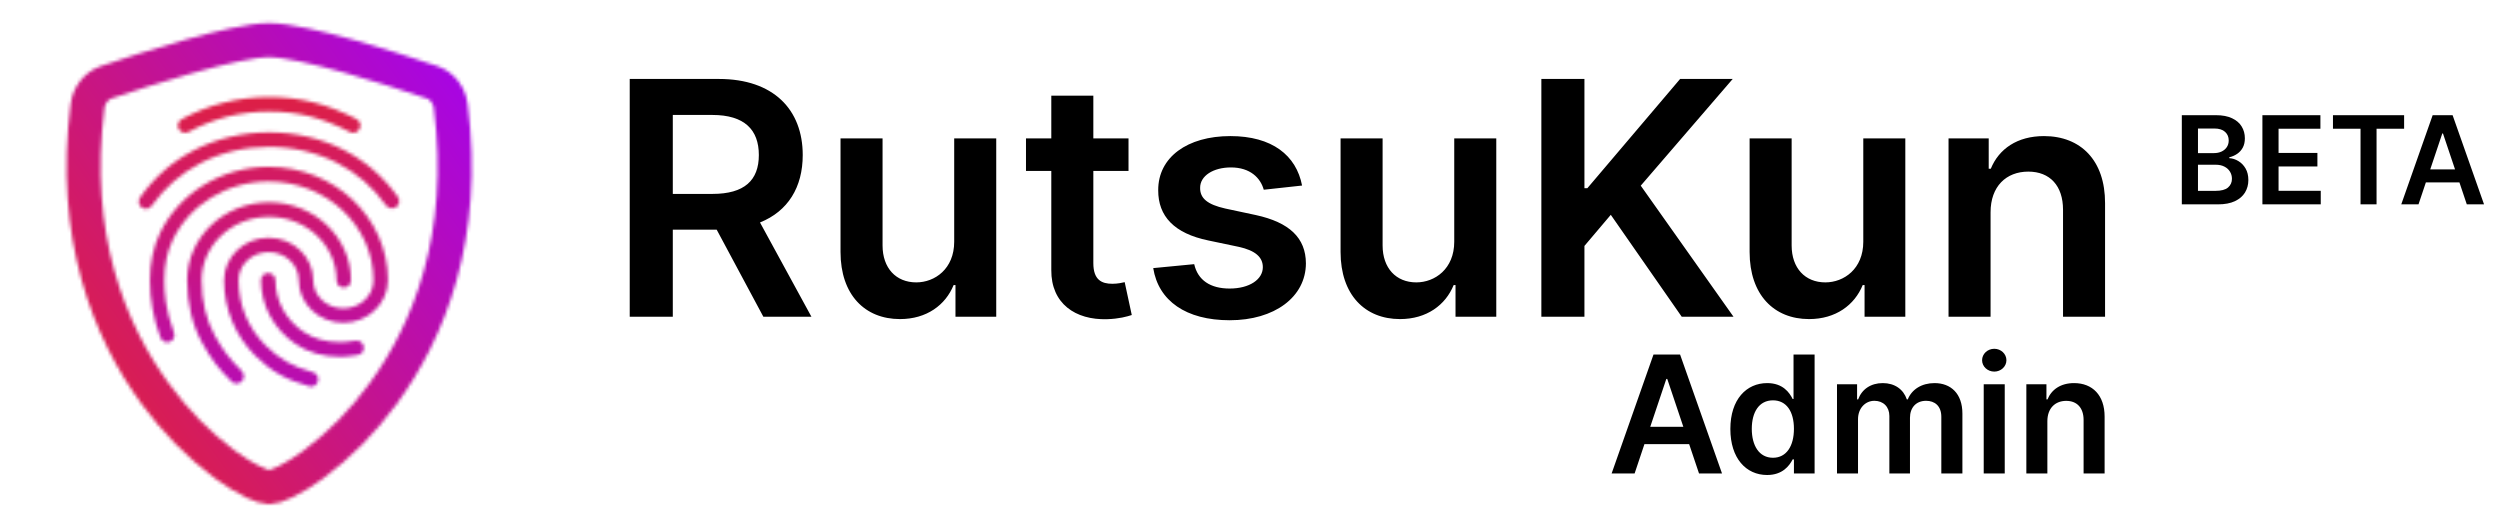<svg width="734" height="155" viewBox="0 0 734 155" fill="none" xmlns="http://www.w3.org/2000/svg">
<path d="M640.582 60V33.818H650.605C652.497 33.818 654.07 34.117 655.322 34.713C656.584 35.301 657.526 36.106 658.148 37.129C658.778 38.152 659.094 39.311 659.094 40.606C659.094 41.672 658.889 42.584 658.48 43.342C658.071 44.092 657.521 44.702 656.831 45.17C656.141 45.639 655.369 45.976 654.517 46.18V46.436C655.446 46.487 656.337 46.773 657.189 47.293C658.05 47.804 658.753 48.528 659.298 49.466C659.844 50.403 660.117 51.537 660.117 52.867C660.117 54.222 659.788 55.44 659.132 56.523C658.476 57.597 657.487 58.445 656.166 59.067C654.845 59.689 653.183 60 651.18 60H640.582ZM645.325 56.037H650.426C652.148 56.037 653.388 55.709 654.146 55.053C654.913 54.388 655.297 53.535 655.297 52.496C655.297 51.72 655.105 51.021 654.722 50.399C654.338 49.769 653.793 49.274 653.085 48.916C652.378 48.55 651.534 48.367 650.554 48.367H645.325V56.037ZM645.325 44.953H650.017C650.835 44.953 651.572 44.804 652.229 44.506C652.885 44.199 653.401 43.769 653.776 43.215C654.159 42.652 654.351 41.987 654.351 41.22C654.351 40.206 653.993 39.371 653.277 38.715C652.57 38.058 651.517 37.73 650.119 37.73H645.325V44.953ZM664.243 60V33.818H681.271V37.794H668.985V44.902H680.389V48.878H668.985V56.024H681.373V60H664.243ZM684.959 37.794V33.818H705.848V37.794H697.756V60H693.052V37.794H684.959ZM710.074 60H705.011L714.228 33.818H720.083L729.314 60H724.251L717.258 39.188H717.054L710.074 60ZM710.24 49.734H724.047V53.544H710.24V49.734Z" fill="black"/>
<path d="M479.926 139L482.807 130.392H495.932L498.83 139H505.58L493.273 104.091H485.466L473.176 139H479.926ZM484.511 125.312L489.233 111.25H489.506L494.227 125.312H484.511ZM518.824 139.46C523.324 139.46 525.352 136.784 526.324 134.875H526.699V139H532.767V104.091H526.58V117.148H526.324C525.386 115.256 523.46 112.477 518.841 112.477C512.79 112.477 508.034 117.216 508.034 125.943C508.034 134.568 512.653 139.46 518.824 139.46ZM520.545 134.398C516.472 134.398 514.324 130.818 514.324 125.909C514.324 121.034 516.438 117.54 520.545 117.54C524.517 117.54 526.699 120.83 526.699 125.909C526.699 130.989 524.483 134.398 520.545 134.398ZM539.342 139H545.513V123.08C545.513 119.858 547.661 117.676 550.32 117.676C552.928 117.676 554.717 119.432 554.717 122.125V139H560.768V122.67C560.768 119.722 562.524 117.676 565.507 117.676C567.996 117.676 569.973 119.142 569.973 122.381V139H576.161V121.426C576.161 115.58 572.786 112.477 567.979 112.477C564.178 112.477 561.28 114.352 560.121 117.267H559.848C558.842 114.301 556.303 112.477 552.774 112.477C549.263 112.477 546.638 114.284 545.547 117.267H545.24V112.818H539.342V139ZM582.42 139H588.591V112.818H582.42V139ZM585.523 109.102C587.483 109.102 589.085 107.602 589.085 105.761C589.085 103.903 587.483 102.403 585.523 102.403C583.545 102.403 581.943 103.903 581.943 105.761C581.943 107.602 583.545 109.102 585.523 109.102ZM601.107 123.659C601.107 119.875 603.391 117.693 606.646 117.693C609.834 117.693 611.743 119.79 611.743 123.284V139H617.913V122.33C617.93 116.057 614.351 112.477 608.947 112.477C605.027 112.477 602.334 114.352 601.141 117.267H600.834V112.818H594.936V139H601.107V123.659Z" fill="black"/>
<path d="M184.886 93H197.534V67.432H210.421L224.125 93H238.239L223.136 65.318C231.352 62.011 235.682 54.989 235.682 45.511C235.682 32.182 227.091 23.182 211.068 23.182H184.886V93ZM197.534 56.932V33.75H209.125C218.568 33.75 222.796 38.08 222.796 45.511C222.796 52.943 218.568 56.932 209.193 56.932H197.534ZM280.153 70.977C280.153 78.954 274.46 82.909 269.006 82.909C263.074 82.909 259.119 78.716 259.119 72.068V40.636H246.778V73.977C246.778 86.557 253.938 93.682 264.233 93.682C272.074 93.682 277.597 89.557 279.983 83.693H280.528V93H292.494V40.636H280.153V70.977ZM331.332 40.636H321.003V28.091H308.662V40.636H301.23V50.182H308.662V79.296C308.594 89.148 315.753 93.989 325.026 93.716C328.537 93.614 330.957 92.932 332.287 92.489L330.207 82.841C329.526 83.011 328.128 83.318 326.594 83.318C323.492 83.318 321.003 82.227 321.003 77.25V50.182H331.332V40.636ZM382.29 54.477C380.585 45.614 373.494 39.955 361.222 39.955C348.608 39.955 340.017 46.159 340.051 55.841C340.017 63.477 344.722 68.523 354.778 70.602L363.71 72.477C368.517 73.534 370.767 75.477 370.767 78.443C370.767 82.023 366.881 84.716 361.017 84.716C355.358 84.716 351.676 82.261 350.619 77.557L338.585 78.716C340.119 88.329 348.199 94.023 361.051 94.023C374.142 94.023 383.381 87.239 383.415 77.318C383.381 69.852 378.574 65.284 368.688 63.136L359.756 61.227C354.438 60.034 352.324 58.193 352.358 55.159C352.324 51.614 356.244 49.159 361.392 49.159C367.085 49.159 370.085 52.261 371.04 55.705L382.29 54.477ZM426.966 70.977C426.966 78.954 421.273 82.909 415.818 82.909C409.886 82.909 405.932 78.716 405.932 72.068V40.636H393.591V73.977C393.591 86.557 400.75 93.682 411.046 93.682C418.886 93.682 424.409 89.557 426.796 83.693H427.341V93H439.307V40.636H426.966V70.977ZM452.543 93H465.19V72.204L472.929 63.068L493.759 93H508.963L481.724 54.511L508.724 23.182H493.281L466.043 55.261H465.19V23.182H452.543V93ZM547.06 70.977C547.06 78.954 541.367 82.909 535.912 82.909C529.98 82.909 526.026 78.716 526.026 72.068V40.636H513.685V73.977C513.685 86.557 520.844 93.682 531.139 93.682C538.98 93.682 544.503 89.557 546.889 83.693H547.435V93H559.401V40.636H547.06V70.977ZM584.432 62.318C584.432 54.75 589 50.386 595.511 50.386C601.886 50.386 605.705 54.58 605.705 61.568V93H618.046V59.659C618.08 47.114 610.921 39.955 600.114 39.955C592.273 39.955 586.886 43.705 584.5 49.534H583.886V40.636H572.091V93H584.432V62.318Z" fill="black"/>
<mask id="mask0_5_7" style="mask-type:alpha" maskUnits="userSpaceOnUse" x="28" y="20" width="102" height="102">
<path d="M103.692 38.998C103.352 38.998 103.012 38.913 102.715 38.742C94.555 34.535 87.5 32.75 79.043 32.75C70.627 32.75 62.638 34.748 55.37 38.742C54.35 39.295 53.075 38.913 52.48 37.892C51.928 36.873 52.31 35.555 53.33 35.002C61.235 30.71 69.905 28.5 79.043 28.5C88.095 28.5 96 30.497 104.67 34.96C105.732 35.513 106.115 36.788 105.562 37.807C105.18 38.572 104.457 38.998 103.692 38.998ZM42.875 61.31C42.45 61.31 42.025 61.182 41.642 60.928C40.665 60.248 40.453 58.93 41.133 57.953C45.34 52.002 50.695 47.328 57.07 44.055C70.415 37.17 87.5 37.127 100.887 44.013C107.262 47.285 112.617 51.917 116.825 57.825C117.505 58.76 117.292 60.12 116.315 60.8C115.338 61.48 114.02 61.267 113.34 60.29C109.515 54.935 104.67 50.727 98.933 47.795C86.735 41.547 71.138 41.547 58.983 47.837C53.203 50.812 48.358 55.062 44.532 60.417C44.193 61.013 43.555 61.31 42.875 61.31ZM69.438 112.608C68.885 112.608 68.332 112.395 67.95 111.97C64.252 108.272 62.255 105.893 59.407 100.75C56.475 95.522 54.945 89.147 54.945 82.305C54.945 69.683 65.74 59.398 79 59.398C92.26 59.398 103.055 69.683 103.055 82.305C103.055 83.495 102.12 84.43 100.93 84.43C99.74 84.43 98.805 83.495 98.805 82.305C98.805 72.02 89.922 63.648 79 63.648C68.078 63.648 59.195 72.02 59.195 82.305C59.195 88.425 60.555 94.078 63.148 98.668C65.868 103.555 67.737 105.638 71.01 108.952C71.817 109.802 71.817 111.12 71.01 111.97C70.543 112.395 69.99 112.608 69.438 112.608ZM99.91 104.745C94.853 104.745 90.39 103.47 86.735 100.962C80.403 96.67 76.62 89.7 76.62 82.305C76.62 81.115 77.555 80.18 78.745 80.18C79.935 80.18 80.87 81.115 80.87 82.305C80.87 88.297 83.93 93.95 89.115 97.435C92.132 99.475 95.66 100.452 99.91 100.452C100.93 100.452 102.63 100.325 104.33 100.027C105.477 99.815 106.582 100.58 106.795 101.77C107.007 102.917 106.242 104.022 105.052 104.235C102.63 104.702 100.505 104.745 99.91 104.745ZM91.368 113.5C91.198 113.5 90.985 113.457 90.815 113.415C84.058 111.545 79.638 109.037 75.005 104.49C69.055 98.582 65.782 90.72 65.782 82.305C65.782 75.42 71.647 69.81 78.873 69.81C86.097 69.81 91.963 75.42 91.963 82.305C91.963 86.853 95.915 90.55 100.802 90.55C105.69 90.55 109.642 86.853 109.642 82.305C109.642 66.282 95.83 53.278 78.83 53.278C66.76 53.278 55.71 59.992 50.737 70.405C49.08 73.847 48.23 77.885 48.23 82.305C48.23 85.62 48.528 90.847 51.078 97.647C51.502 98.752 50.95 99.985 49.845 100.368C48.74 100.792 47.508 100.198 47.125 99.135C45.042 93.567 44.023 88.043 44.023 82.305C44.023 77.205 45 72.573 46.913 68.535C52.565 56.678 65.103 48.985 78.83 48.985C98.168 48.985 113.892 63.903 113.892 82.263C113.892 89.147 108.027 94.757 100.802 94.757C93.578 94.757 87.713 89.147 87.713 82.263C87.713 77.715 83.76 74.017 78.873 74.017C73.985 74.017 70.032 77.715 70.032 82.263C70.032 89.53 72.838 96.33 77.98 101.43C82.017 105.425 85.885 107.635 91.877 109.293C93.025 109.59 93.662 110.78 93.365 111.885C93.153 112.863 92.26 113.5 91.368 113.5Z" fill="black"/>
</mask>
<g mask="url(#mask0_5_7)">
<rect x="3.05176e-05" width="149" height="155" fill="url(#paint0_linear_5_7)"/>
</g>
<mask id="mask1_5_7" style="mask-type:alpha" maskUnits="userSpaceOnUse" x="19" y="6" width="120" height="143">
<path d="M55.493 16.551L55.501 16.549C64.84 13.911 73.968 11.793 79.021 11.793C84.074 11.793 93.192 13.917 102.538 16.539C110.687 18.869 118.781 21.403 126.813 24.139C128.23 24.627 129.513 25.529 130.5 26.77C131.489 28.014 132.135 29.542 132.342 31.183L132.344 31.194C137.229 69.317 125.905 97.339 112.33 115.788L112.324 115.797L112.318 115.805C106.563 123.695 99.707 130.636 91.981 136.399L91.979 136.4C89.407 138.32 86.685 140.008 83.842 141.446C81.553 142.56 79.9 143.043 79.021 143.043C78.138 143.043 76.463 142.554 74.177 141.434L74.173 141.432C71.909 140.326 69.127 138.65 66.048 136.389C58.328 130.627 51.476 123.69 45.725 115.805L45.718 115.796L45.712 115.788C32.138 97.339 20.814 69.317 25.699 31.194L25.7 31.185C25.907 29.545 26.554 28.018 27.543 26.776C28.529 25.537 29.811 24.636 31.227 24.149C36.785 22.262 46.192 19.163 55.493 16.551Z" stroke="white" stroke-width="10"/>
</mask>
<g mask="url(#mask1_5_7)">
<rect x="41.127" y="202.376" width="167.287" height="183" transform="rotate(-123.911 41.127 202.376)" fill="url(#paint1_linear_5_7)"/>
</g>
<defs>
<linearGradient id="paint0_linear_5_7" x1="56.401" y1="4.287" x2="60.81" y2="172.752" gradientUnits="userSpaceOnUse">
<stop stop-color="#E82525"/>
<stop offset="1" stop-color="#9E00FF"/>
</linearGradient>
<linearGradient id="paint1_linear_5_7" x1="104.45" y1="207.438" x2="109.924" y2="406.32" gradientUnits="userSpaceOnUse">
<stop stop-color="#E82525"/>
<stop offset="1" stop-color="#9E00FF"/>
</linearGradient>
</defs>
</svg>
